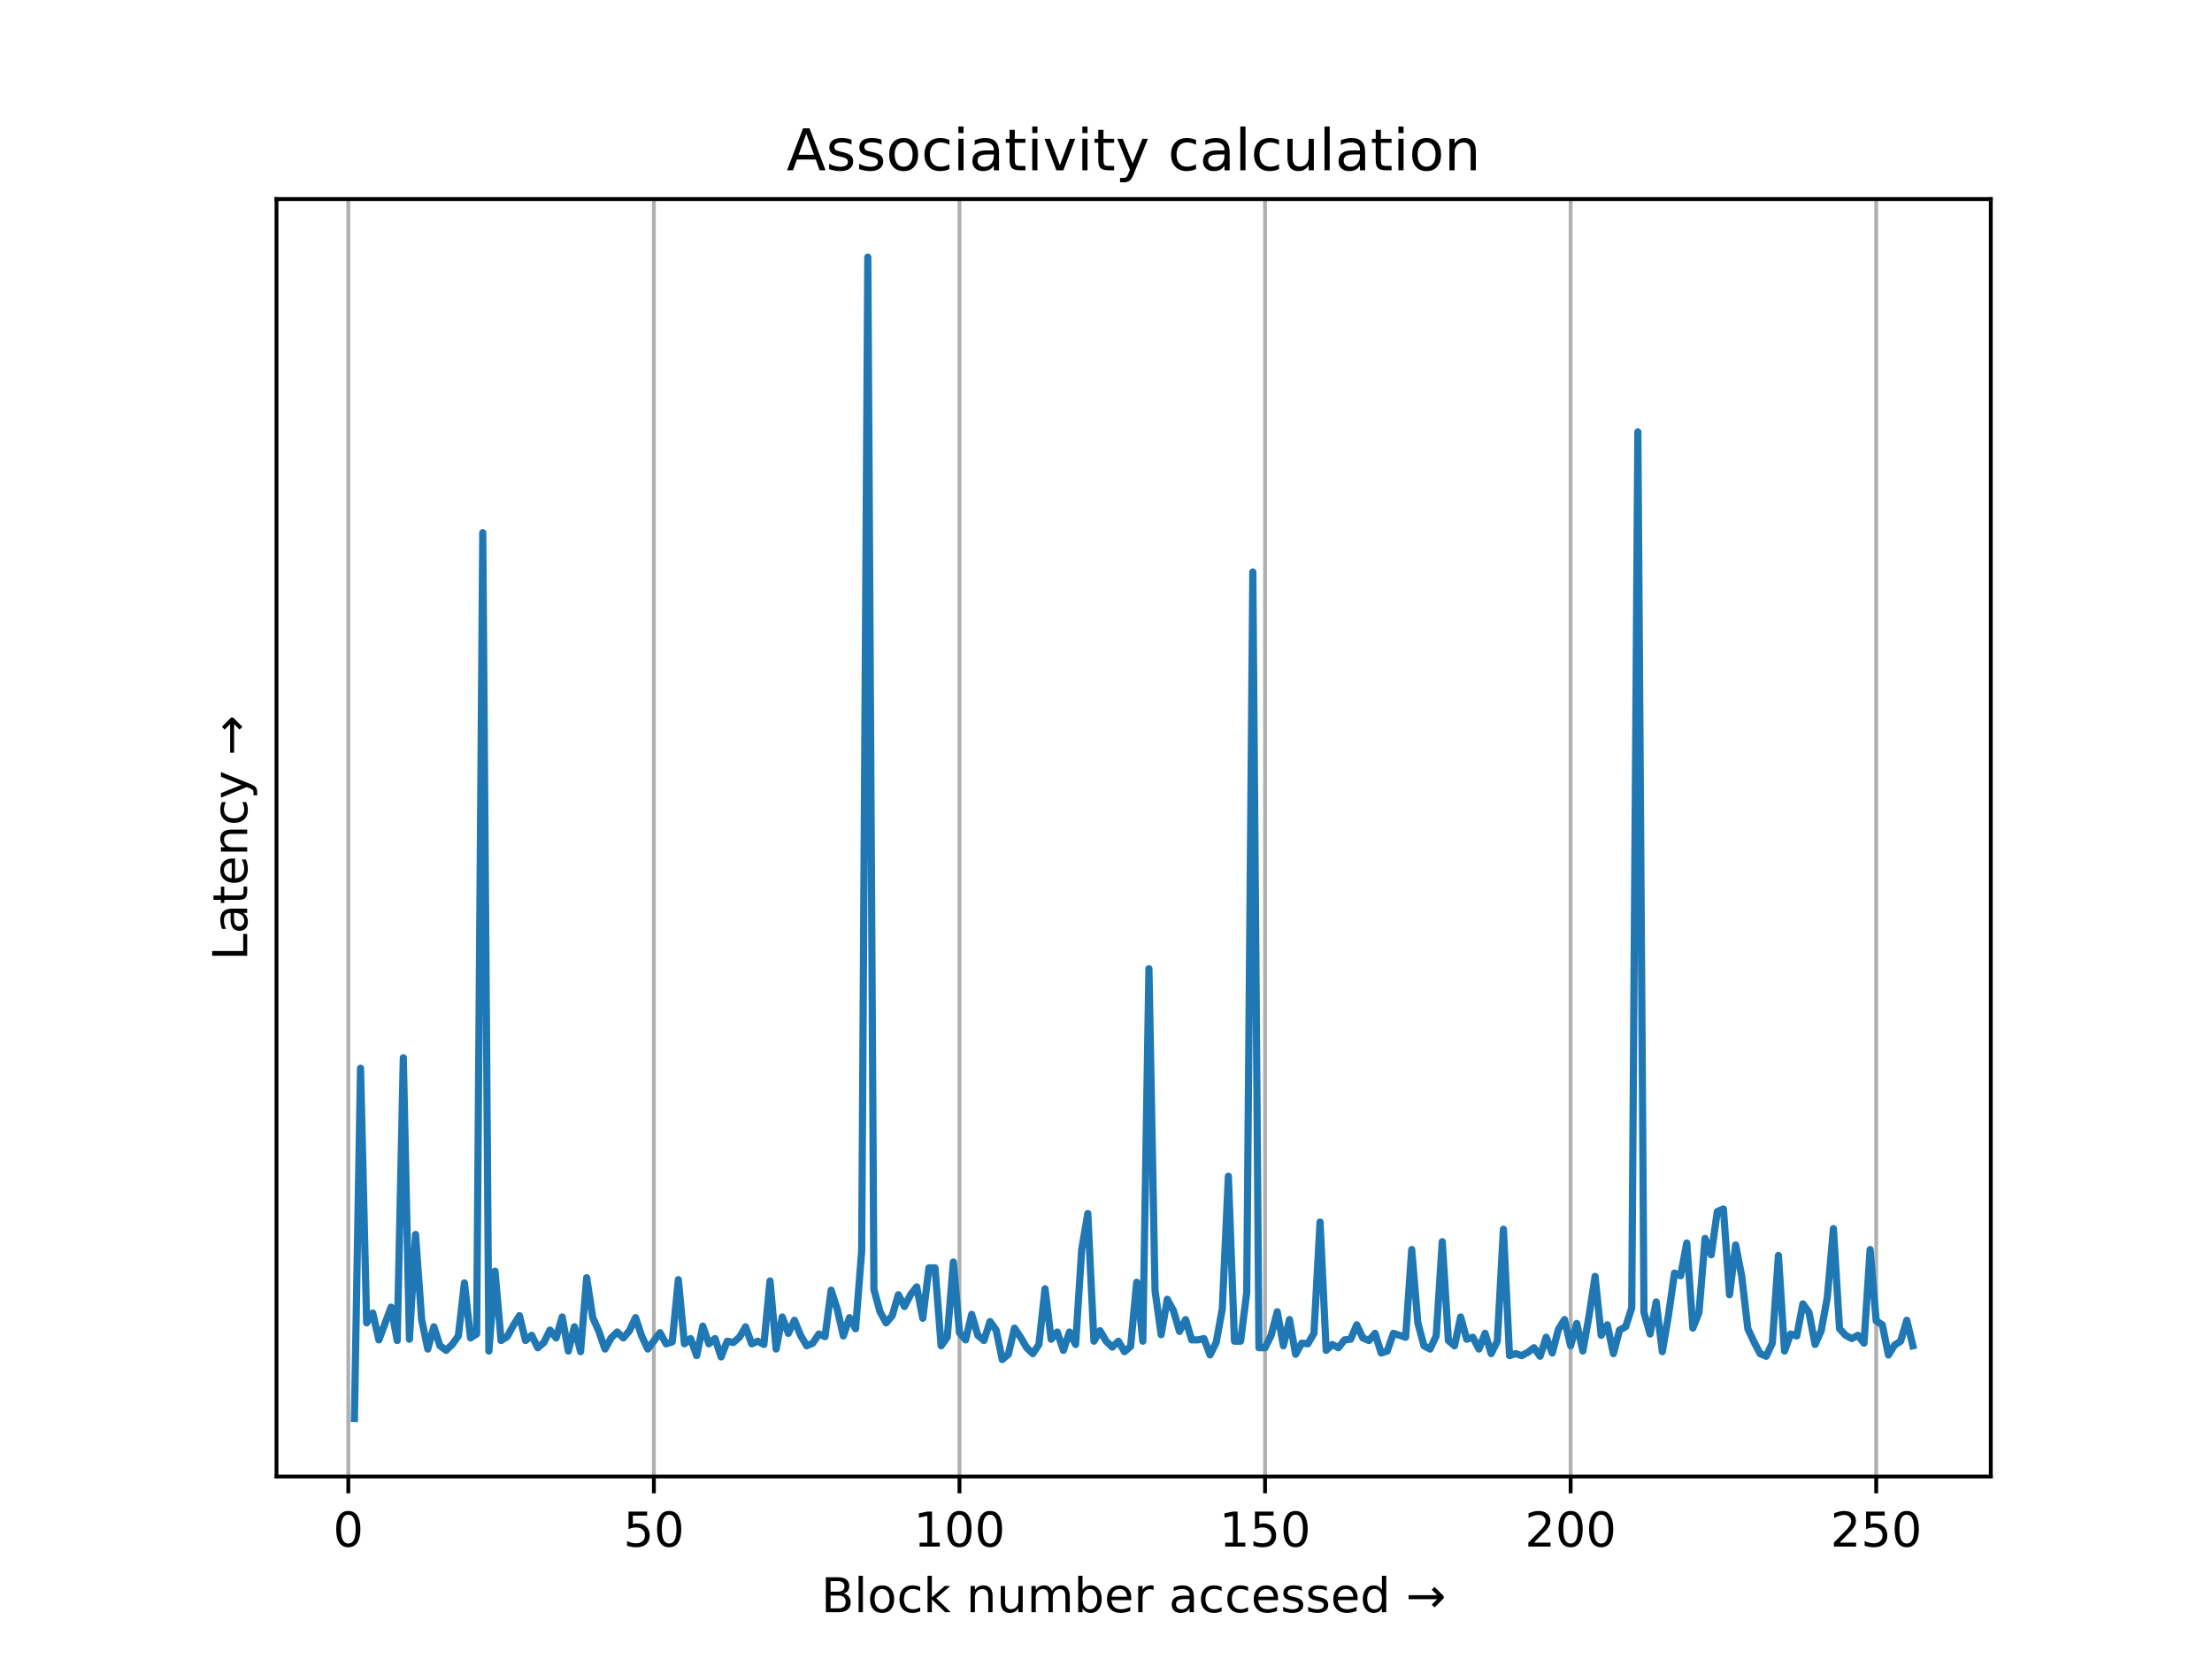 <?xml version="1.0" encoding="utf-8" standalone="no"?>
<!DOCTYPE svg PUBLIC "-//W3C//DTD SVG 1.1//EN"
  "http://www.w3.org/Graphics/SVG/1.1/DTD/svg11.dtd">
<!-- Created with matplotlib (https://matplotlib.org/) -->
<svg height="345.6pt" version="1.1" viewBox="0 0 460.8 345.6" width="460.8pt" xmlns="http://www.w3.org/2000/svg" xmlns:xlink="http://www.w3.org/1999/xlink">
 <defs>
  <style type="text/css">*{stroke-linecap:butt;stroke-linejoin:round;}</style>
 </defs>
 <g id="figure_1">
  <g id="patch_1">
   <path d="M 0 345.6 
L 460.8 345.6 
L 460.8 0 
L 0 0 
z
" style="fill:#ffffff;"/>
  </g>
  <g id="axes_1">
   <g id="patch_2">
    <path d="M 57.6 307.584 
L 414.72 307.584 
L 414.72 41.472 
L 57.6 41.472 
z
" style="fill:#ffffff;"/>
   </g>
   <g id="matplotlib.axis_1">
    <g id="xtick_1">
     <g id="line2d_1">
      <path clip-path="url(#pd4c7d36323)" d="M 72.56 307.584 
L 72.56 41.472 
" style="fill:none;stroke:#b0b0b0;stroke-linecap:square;stroke-width:0.8;"/>
     </g>
     <g id="line2d_2">
      <defs>
       <path d="M 0 0 
L 0 3.5 
" id="madae3b8271" style="stroke:#000000;stroke-width:0.8;"/>
      </defs>
      <g>
       <use style="stroke:#000000;stroke-width:0.8;" x="72.56" xlink:href="#madae3b8271" y="307.584"/>
      </g>
     </g>
     <g id="text_1">
      <!-- 0 -->
      <g transform="translate(69.378 322.182)scale(0.1 -0.1)">
       <defs>
        <path d="M 31.781 66.406 
Q 24.172 66.406 20.328 58.906 
Q 16.5 51.422 16.5 36.375 
Q 16.5 21.391 20.328 13.891 
Q 24.172 6.391 31.781 6.391 
Q 39.453 6.391 43.281 13.891 
Q 47.125 21.391 47.125 36.375 
Q 47.125 51.422 43.281 58.906 
Q 39.453 66.406 31.781 66.406 
z
M 31.781 74.219 
Q 44.047 74.219 50.516 64.516 
Q 56.984 54.828 56.984 36.375 
Q 56.984 17.969 50.516 8.266 
Q 44.047 -1.422 31.781 -1.422 
Q 19.531 -1.422 13.062 8.266 
Q 6.594 17.969 6.594 36.375 
Q 6.594 54.828 13.062 64.516 
Q 19.531 74.219 31.781 74.219 
z
" id="DejaVuSans-48"/>
       </defs>
       <use xlink:href="#DejaVuSans-48"/>
      </g>
     </g>
    </g>
    <g id="xtick_2">
     <g id="line2d_3">
      <path clip-path="url(#pd4c7d36323)" d="M 136.217 307.584 
L 136.217 41.472 
" style="fill:none;stroke:#b0b0b0;stroke-linecap:square;stroke-width:0.8;"/>
     </g>
     <g id="line2d_4">
      <g>
       <use style="stroke:#000000;stroke-width:0.8;" x="136.217" xlink:href="#madae3b8271" y="307.584"/>
      </g>
     </g>
     <g id="text_2">
      <!-- 50 -->
      <g transform="translate(129.855 322.182)scale(0.1 -0.1)">
       <defs>
        <path d="M 10.797 72.906 
L 49.516 72.906 
L 49.516 64.594 
L 19.828 64.594 
L 19.828 46.734 
Q 21.969 47.469 24.109 47.828 
Q 26.266 48.188 28.422 48.188 
Q 40.625 48.188 47.75 41.5 
Q 54.891 34.812 54.891 23.391 
Q 54.891 11.625 47.562 5.094 
Q 40.234 -1.422 26.906 -1.422 
Q 22.312 -1.422 17.547 -0.641 
Q 12.797 0.141 7.719 1.703 
L 7.719 11.625 
Q 12.109 9.234 16.797 8.062 
Q 21.484 6.891 26.703 6.891 
Q 35.156 6.891 40.078 11.328 
Q 45.016 15.766 45.016 23.391 
Q 45.016 31 40.078 35.438 
Q 35.156 39.891 26.703 39.891 
Q 22.75 39.891 18.812 39.016 
Q 14.891 38.141 10.797 36.281 
z
" id="DejaVuSans-53"/>
       </defs>
       <use xlink:href="#DejaVuSans-53"/>
       <use x="63.623" xlink:href="#DejaVuSans-48"/>
      </g>
     </g>
    </g>
    <g id="xtick_3">
     <g id="line2d_5">
      <path clip-path="url(#pd4c7d36323)" d="M 199.875 307.584 
L 199.875 41.472 
" style="fill:none;stroke:#b0b0b0;stroke-linecap:square;stroke-width:0.8;"/>
     </g>
     <g id="line2d_6">
      <g>
       <use style="stroke:#000000;stroke-width:0.8;" x="199.875" xlink:href="#madae3b8271" y="307.584"/>
      </g>
     </g>
     <g id="text_3">
      <!-- 100 -->
      <g transform="translate(190.331 322.182)scale(0.1 -0.1)">
       <defs>
        <path d="M 12.406 8.297 
L 28.516 8.297 
L 28.516 63.922 
L 10.984 60.406 
L 10.984 69.391 
L 28.422 72.906 
L 38.281 72.906 
L 38.281 8.297 
L 54.391 8.297 
L 54.391 0 
L 12.406 0 
z
" id="DejaVuSans-49"/>
       </defs>
       <use xlink:href="#DejaVuSans-49"/>
       <use x="63.623" xlink:href="#DejaVuSans-48"/>
       <use x="127.246" xlink:href="#DejaVuSans-48"/>
      </g>
     </g>
    </g>
    <g id="xtick_4">
     <g id="line2d_7">
      <path clip-path="url(#pd4c7d36323)" d="M 263.533 307.584 
L 263.533 41.472 
" style="fill:none;stroke:#b0b0b0;stroke-linecap:square;stroke-width:0.8;"/>
     </g>
     <g id="line2d_8">
      <g>
       <use style="stroke:#000000;stroke-width:0.8;" x="263.533" xlink:href="#madae3b8271" y="307.584"/>
      </g>
     </g>
     <g id="text_4">
      <!-- 150 -->
      <g transform="translate(253.989 322.182)scale(0.1 -0.1)">
       <use xlink:href="#DejaVuSans-49"/>
       <use x="63.623" xlink:href="#DejaVuSans-53"/>
       <use x="127.246" xlink:href="#DejaVuSans-48"/>
      </g>
     </g>
    </g>
    <g id="xtick_5">
     <g id="line2d_9">
      <path clip-path="url(#pd4c7d36323)" d="M 327.191 307.584 
L 327.191 41.472 
" style="fill:none;stroke:#b0b0b0;stroke-linecap:square;stroke-width:0.8;"/>
     </g>
     <g id="line2d_10">
      <g>
       <use style="stroke:#000000;stroke-width:0.8;" x="327.191" xlink:href="#madae3b8271" y="307.584"/>
      </g>
     </g>
     <g id="text_5">
      <!-- 200 -->
      <g transform="translate(317.647 322.182)scale(0.1 -0.1)">
       <defs>
        <path d="M 19.188 8.297 
L 53.609 8.297 
L 53.609 0 
L 7.328 0 
L 7.328 8.297 
Q 12.938 14.109 22.625 23.891 
Q 32.328 33.688 34.812 36.531 
Q 39.547 41.844 41.422 45.531 
Q 43.312 49.219 43.312 52.781 
Q 43.312 58.594 39.234 62.25 
Q 35.156 65.922 28.609 65.922 
Q 23.969 65.922 18.812 64.312 
Q 13.672 62.703 7.812 59.422 
L 7.812 69.391 
Q 13.766 71.781 18.938 73 
Q 24.125 74.219 28.422 74.219 
Q 39.75 74.219 46.484 68.547 
Q 53.219 62.891 53.219 53.422 
Q 53.219 48.922 51.531 44.891 
Q 49.859 40.875 45.406 35.406 
Q 44.188 33.984 37.641 27.219 
Q 31.109 20.453 19.188 8.297 
z
" id="DejaVuSans-50"/>
       </defs>
       <use xlink:href="#DejaVuSans-50"/>
       <use x="63.623" xlink:href="#DejaVuSans-48"/>
       <use x="127.246" xlink:href="#DejaVuSans-48"/>
      </g>
     </g>
    </g>
    <g id="xtick_6">
     <g id="line2d_11">
      <path clip-path="url(#pd4c7d36323)" d="M 390.848 307.584 
L 390.848 41.472 
" style="fill:none;stroke:#b0b0b0;stroke-linecap:square;stroke-width:0.8;"/>
     </g>
     <g id="line2d_12">
      <g>
       <use style="stroke:#000000;stroke-width:0.8;" x="390.848" xlink:href="#madae3b8271" y="307.584"/>
      </g>
     </g>
     <g id="text_6">
      <!-- 250 -->
      <g transform="translate(381.305 322.182)scale(0.1 -0.1)">
       <use xlink:href="#DejaVuSans-50"/>
       <use x="63.623" xlink:href="#DejaVuSans-53"/>
       <use x="127.246" xlink:href="#DejaVuSans-48"/>
      </g>
     </g>
    </g>
    <g id="text_7">
     <!-- Block number accessed $\to$ -->
     <g transform="translate(171.06 335.861)scale(0.1 -0.1)">
      <defs>
       <path d="M 19.672 34.812 
L 19.672 8.109 
L 35.5 8.109 
Q 43.453 8.109 47.281 11.406 
Q 51.125 14.703 51.125 21.484 
Q 51.125 28.328 47.281 31.562 
Q 43.453 34.812 35.5 34.812 
z
M 19.672 64.797 
L 19.672 42.828 
L 34.281 42.828 
Q 41.5 42.828 45.031 45.531 
Q 48.578 48.25 48.578 53.812 
Q 48.578 59.328 45.031 62.062 
Q 41.5 64.797 34.281 64.797 
z
M 9.812 72.906 
L 35.016 72.906 
Q 46.297 72.906 52.391 68.219 
Q 58.5 63.531 58.5 54.891 
Q 58.5 48.188 55.375 44.234 
Q 52.25 40.281 46.188 39.312 
Q 53.469 37.75 57.5 32.781 
Q 61.531 27.828 61.531 20.406 
Q 61.531 10.641 54.891 5.312 
Q 48.25 0 35.984 0 
L 9.812 0 
z
" id="DejaVuSans-66"/>
       <path d="M 9.422 75.984 
L 18.406 75.984 
L 18.406 0 
L 9.422 0 
z
" id="DejaVuSans-108"/>
       <path d="M 30.609 48.391 
Q 23.391 48.391 19.188 42.75 
Q 14.984 37.109 14.984 27.297 
Q 14.984 17.484 19.156 11.844 
Q 23.344 6.203 30.609 6.203 
Q 37.797 6.203 41.984 11.859 
Q 46.188 17.531 46.188 27.297 
Q 46.188 37.016 41.984 42.703 
Q 37.797 48.391 30.609 48.391 
z
M 30.609 56 
Q 42.328 56 49.016 48.375 
Q 55.719 40.766 55.719 27.297 
Q 55.719 13.875 49.016 6.219 
Q 42.328 -1.422 30.609 -1.422 
Q 18.844 -1.422 12.172 6.219 
Q 5.516 13.875 5.516 27.297 
Q 5.516 40.766 12.172 48.375 
Q 18.844 56 30.609 56 
z
" id="DejaVuSans-111"/>
       <path d="M 48.781 52.594 
L 48.781 44.188 
Q 44.969 46.297 41.141 47.344 
Q 37.312 48.391 33.406 48.391 
Q 24.656 48.391 19.812 42.844 
Q 14.984 37.312 14.984 27.297 
Q 14.984 17.281 19.812 11.734 
Q 24.656 6.203 33.406 6.203 
Q 37.312 6.203 41.141 7.25 
Q 44.969 8.297 48.781 10.406 
L 48.781 2.094 
Q 45.016 0.344 40.984 -0.531 
Q 36.969 -1.422 32.422 -1.422 
Q 20.062 -1.422 12.781 6.344 
Q 5.516 14.109 5.516 27.297 
Q 5.516 40.672 12.859 48.328 
Q 20.219 56 33.016 56 
Q 37.156 56 41.109 55.141 
Q 45.062 54.297 48.781 52.594 
z
" id="DejaVuSans-99"/>
       <path d="M 9.078 75.984 
L 18.109 75.984 
L 18.109 31.109 
L 44.922 54.688 
L 56.391 54.688 
L 27.391 29.109 
L 57.625 0 
L 45.906 0 
L 18.109 26.703 
L 18.109 0 
L 9.078 0 
z
" id="DejaVuSans-107"/>
       <path id="DejaVuSans-32"/>
       <path d="M 54.891 33.016 
L 54.891 0 
L 45.906 0 
L 45.906 32.719 
Q 45.906 40.484 42.875 44.328 
Q 39.844 48.188 33.797 48.188 
Q 26.516 48.188 22.312 43.547 
Q 18.109 38.922 18.109 30.906 
L 18.109 0 
L 9.078 0 
L 9.078 54.688 
L 18.109 54.688 
L 18.109 46.188 
Q 21.344 51.125 25.703 53.562 
Q 30.078 56 35.797 56 
Q 45.219 56 50.047 50.172 
Q 54.891 44.344 54.891 33.016 
z
" id="DejaVuSans-110"/>
       <path d="M 8.5 21.578 
L 8.5 54.688 
L 17.484 54.688 
L 17.484 21.922 
Q 17.484 14.156 20.5 10.266 
Q 23.531 6.391 29.594 6.391 
Q 36.859 6.391 41.078 11.031 
Q 45.312 15.672 45.312 23.688 
L 45.312 54.688 
L 54.297 54.688 
L 54.297 0 
L 45.312 0 
L 45.312 8.406 
Q 42.047 3.422 37.719 1 
Q 33.406 -1.422 27.688 -1.422 
Q 18.266 -1.422 13.375 4.438 
Q 8.5 10.297 8.5 21.578 
z
M 31.109 56 
z
" id="DejaVuSans-117"/>
       <path d="M 52 44.188 
Q 55.375 50.25 60.062 53.125 
Q 64.75 56 71.094 56 
Q 79.641 56 84.281 50.016 
Q 88.922 44.047 88.922 33.016 
L 88.922 0 
L 79.891 0 
L 79.891 32.719 
Q 79.891 40.578 77.094 44.375 
Q 74.312 48.188 68.609 48.188 
Q 61.625 48.188 57.562 43.547 
Q 53.516 38.922 53.516 30.906 
L 53.516 0 
L 44.484 0 
L 44.484 32.719 
Q 44.484 40.625 41.703 44.406 
Q 38.922 48.188 33.109 48.188 
Q 26.219 48.188 22.156 43.531 
Q 18.109 38.875 18.109 30.906 
L 18.109 0 
L 9.078 0 
L 9.078 54.688 
L 18.109 54.688 
L 18.109 46.188 
Q 21.188 51.219 25.484 53.609 
Q 29.781 56 35.688 56 
Q 41.656 56 45.828 52.969 
Q 50 49.953 52 44.188 
z
" id="DejaVuSans-109"/>
       <path d="M 48.688 27.297 
Q 48.688 37.203 44.609 42.844 
Q 40.531 48.484 33.406 48.484 
Q 26.266 48.484 22.188 42.844 
Q 18.109 37.203 18.109 27.297 
Q 18.109 17.391 22.188 11.75 
Q 26.266 6.109 33.406 6.109 
Q 40.531 6.109 44.609 11.75 
Q 48.688 17.391 48.688 27.297 
z
M 18.109 46.391 
Q 20.953 51.266 25.266 53.625 
Q 29.594 56 35.594 56 
Q 45.562 56 51.781 48.094 
Q 58.016 40.188 58.016 27.297 
Q 58.016 14.406 51.781 6.484 
Q 45.562 -1.422 35.594 -1.422 
Q 29.594 -1.422 25.266 0.953 
Q 20.953 3.328 18.109 8.203 
L 18.109 0 
L 9.078 0 
L 9.078 75.984 
L 18.109 75.984 
z
" id="DejaVuSans-98"/>
       <path d="M 56.203 29.594 
L 56.203 25.203 
L 14.891 25.203 
Q 15.484 15.922 20.484 11.062 
Q 25.484 6.203 34.422 6.203 
Q 39.594 6.203 44.453 7.469 
Q 49.312 8.734 54.109 11.281 
L 54.109 2.781 
Q 49.266 0.734 44.188 -0.344 
Q 39.109 -1.422 33.891 -1.422 
Q 20.797 -1.422 13.156 6.188 
Q 5.516 13.812 5.516 26.812 
Q 5.516 40.234 12.766 48.109 
Q 20.016 56 32.328 56 
Q 43.359 56 49.781 48.891 
Q 56.203 41.797 56.203 29.594 
z
M 47.219 32.234 
Q 47.125 39.594 43.094 43.984 
Q 39.062 48.391 32.422 48.391 
Q 24.906 48.391 20.391 44.141 
Q 15.875 39.891 15.188 32.172 
z
" id="DejaVuSans-101"/>
       <path d="M 41.109 46.297 
Q 39.594 47.172 37.812 47.578 
Q 36.031 48 33.891 48 
Q 26.266 48 22.188 43.047 
Q 18.109 38.094 18.109 28.812 
L 18.109 0 
L 9.078 0 
L 9.078 54.688 
L 18.109 54.688 
L 18.109 46.188 
Q 20.953 51.172 25.484 53.578 
Q 30.031 56 36.531 56 
Q 37.453 56 38.578 55.875 
Q 39.703 55.766 41.062 55.516 
z
" id="DejaVuSans-114"/>
       <path d="M 34.281 27.484 
Q 23.391 27.484 19.188 25 
Q 14.984 22.516 14.984 16.5 
Q 14.984 11.719 18.141 8.906 
Q 21.297 6.109 26.703 6.109 
Q 34.188 6.109 38.703 11.406 
Q 43.219 16.703 43.219 25.484 
L 43.219 27.484 
z
M 52.203 31.203 
L 52.203 0 
L 43.219 0 
L 43.219 8.297 
Q 40.141 3.328 35.547 0.953 
Q 30.953 -1.422 24.312 -1.422 
Q 15.922 -1.422 10.953 3.297 
Q 6 8.016 6 15.922 
Q 6 25.141 12.172 29.828 
Q 18.359 34.516 30.609 34.516 
L 43.219 34.516 
L 43.219 35.406 
Q 43.219 41.609 39.141 45 
Q 35.062 48.391 27.688 48.391 
Q 23 48.391 18.547 47.266 
Q 14.109 46.141 10.016 43.891 
L 10.016 52.203 
Q 14.938 54.109 19.578 55.047 
Q 24.219 56 28.609 56 
Q 40.484 56 46.344 49.844 
Q 52.203 43.703 52.203 31.203 
z
" id="DejaVuSans-97"/>
       <path d="M 44.281 53.078 
L 44.281 44.578 
Q 40.484 46.531 36.375 47.5 
Q 32.281 48.484 27.875 48.484 
Q 21.188 48.484 17.844 46.438 
Q 14.5 44.391 14.5 40.281 
Q 14.5 37.156 16.891 35.375 
Q 19.281 33.594 26.516 31.984 
L 29.594 31.297 
Q 39.156 29.25 43.188 25.516 
Q 47.219 21.781 47.219 15.094 
Q 47.219 7.469 41.188 3.016 
Q 35.156 -1.422 24.609 -1.422 
Q 20.219 -1.422 15.453 -0.562 
Q 10.688 0.297 5.422 2 
L 5.422 11.281 
Q 10.406 8.688 15.234 7.391 
Q 20.062 6.109 24.812 6.109 
Q 31.156 6.109 34.562 8.281 
Q 37.984 10.453 37.984 14.406 
Q 37.984 18.062 35.516 20.016 
Q 33.062 21.969 24.703 23.781 
L 21.578 24.516 
Q 13.234 26.266 9.516 29.906 
Q 5.812 33.547 5.812 39.891 
Q 5.812 47.609 11.281 51.797 
Q 16.75 56 26.812 56 
Q 31.781 56 36.172 55.266 
Q 40.578 54.547 44.281 53.078 
z
" id="DejaVuSans-115"/>
       <path d="M 45.406 46.391 
L 45.406 75.984 
L 54.391 75.984 
L 54.391 0 
L 45.406 0 
L 45.406 8.203 
Q 42.578 3.328 38.25 0.953 
Q 33.938 -1.422 27.875 -1.422 
Q 17.969 -1.422 11.734 6.484 
Q 5.516 14.406 5.516 27.297 
Q 5.516 40.188 11.734 48.094 
Q 17.969 56 27.875 56 
Q 33.938 56 38.25 53.625 
Q 42.578 51.266 45.406 46.391 
z
M 14.797 27.297 
Q 14.797 17.391 18.875 11.75 
Q 22.953 6.109 30.078 6.109 
Q 37.203 6.109 41.297 11.75 
Q 45.406 17.391 45.406 27.297 
Q 45.406 37.203 41.297 42.844 
Q 37.203 48.484 30.078 48.484 
Q 22.953 48.484 18.875 42.844 
Q 14.797 37.203 14.797 27.297 
z
" id="DejaVuSans-100"/>
       <path d="M 78.906 33.547 
L 78.906 29.156 
L 59.719 9.969 
L 53.859 15.828 
L 65.234 27.203 
L 5.719 27.203 
L 5.719 35.5 
L 65.234 35.5 
L 53.859 46.875 
L 59.719 52.734 
z
" id="DejaVuSans-8594"/>
      </defs>
      <use transform="translate(0 0.016)" xlink:href="#DejaVuSans-66"/>
      <use transform="translate(68.604 0.016)" xlink:href="#DejaVuSans-108"/>
      <use transform="translate(96.387 0.016)" xlink:href="#DejaVuSans-111"/>
      <use transform="translate(157.568 0.016)" xlink:href="#DejaVuSans-99"/>
      <use transform="translate(212.549 0.016)" xlink:href="#DejaVuSans-107"/>
      <use transform="translate(270.459 0.016)" xlink:href="#DejaVuSans-32"/>
      <use transform="translate(302.246 0.016)" xlink:href="#DejaVuSans-110"/>
      <use transform="translate(365.625 0.016)" xlink:href="#DejaVuSans-117"/>
      <use transform="translate(429.004 0.016)" xlink:href="#DejaVuSans-109"/>
      <use transform="translate(526.416 0.016)" xlink:href="#DejaVuSans-98"/>
      <use transform="translate(589.893 0.016)" xlink:href="#DejaVuSans-101"/>
      <use transform="translate(651.416 0.016)" xlink:href="#DejaVuSans-114"/>
      <use transform="translate(692.529 0.016)" xlink:href="#DejaVuSans-32"/>
      <use transform="translate(724.316 0.016)" xlink:href="#DejaVuSans-97"/>
      <use transform="translate(785.596 0.016)" xlink:href="#DejaVuSans-99"/>
      <use transform="translate(840.576 0.016)" xlink:href="#DejaVuSans-99"/>
      <use transform="translate(895.557 0.016)" xlink:href="#DejaVuSans-101"/>
      <use transform="translate(957.08 0.016)" xlink:href="#DejaVuSans-115"/>
      <use transform="translate(1009.18 0.016)" xlink:href="#DejaVuSans-115"/>
      <use transform="translate(1061.279 0.016)" xlink:href="#DejaVuSans-101"/>
      <use transform="translate(1122.803 0.016)" xlink:href="#DejaVuSans-100"/>
      <use transform="translate(1186.279 0.016)" xlink:href="#DejaVuSans-32"/>
      <use transform="translate(1218.066 0.016)" xlink:href="#DejaVuSans-8594"/>
     </g>
    </g>
   </g>
   <g id="matplotlib.axis_2">
    <g id="text_8">
     <!-- Latency $\to$ -->
     <g transform="translate(51.5 200.078)rotate(-90)scale(0.1 -0.1)">
      <defs>
       <path d="M 9.812 72.906 
L 19.672 72.906 
L 19.672 8.297 
L 55.172 8.297 
L 55.172 0 
L 9.812 0 
z
" id="DejaVuSans-76"/>
       <path d="M 18.312 70.219 
L 18.312 54.688 
L 36.812 54.688 
L 36.812 47.703 
L 18.312 47.703 
L 18.312 18.016 
Q 18.312 11.328 20.141 9.422 
Q 21.969 7.516 27.594 7.516 
L 36.812 7.516 
L 36.812 0 
L 27.594 0 
Q 17.188 0 13.234 3.875 
Q 9.281 7.766 9.281 18.016 
L 9.281 47.703 
L 2.688 47.703 
L 2.688 54.688 
L 9.281 54.688 
L 9.281 70.219 
z
" id="DejaVuSans-116"/>
       <path d="M 32.172 -5.078 
Q 28.375 -14.844 24.75 -17.812 
Q 21.141 -20.797 15.094 -20.797 
L 7.906 -20.797 
L 7.906 -13.281 
L 13.188 -13.281 
Q 16.891 -13.281 18.938 -11.516 
Q 21 -9.766 23.484 -3.219 
L 25.094 0.875 
L 2.984 54.688 
L 12.5 54.688 
L 29.594 11.922 
L 46.688 54.688 
L 56.203 54.688 
z
" id="DejaVuSans-121"/>
      </defs>
      <use transform="translate(0 0.094)" xlink:href="#DejaVuSans-76"/>
      <use transform="translate(55.713 0.094)" xlink:href="#DejaVuSans-97"/>
      <use transform="translate(116.992 0.094)" xlink:href="#DejaVuSans-116"/>
      <use transform="translate(156.201 0.094)" xlink:href="#DejaVuSans-101"/>
      <use transform="translate(217.725 0.094)" xlink:href="#DejaVuSans-110"/>
      <use transform="translate(281.104 0.094)" xlink:href="#DejaVuSans-99"/>
      <use transform="translate(336.084 0.094)" xlink:href="#DejaVuSans-121"/>
      <use transform="translate(395.264 0.094)" xlink:href="#DejaVuSans-32"/>
      <use transform="translate(427.051 0.094)" xlink:href="#DejaVuSans-8594"/>
     </g>
    </g>
   </g>
   <g id="line2d_13">
    <path clip-path="url(#pd4c7d36323)" d="M 73.833 295.488 
L 75.106 222.53 
L 76.379 275.578 
L 77.652 273.532 
L 78.925 279.124 
L 81.472 272.305 
L 82.745 279.26 
L 84.018 220.348 
L 85.291 278.987 
L 86.564 257.168 
L 87.837 274.896 
L 89.111 281.033 
L 90.384 276.396 
L 91.657 280.351 
L 92.93 281.306 
L 94.203 280.078 
L 95.476 278.305 
L 96.75 267.259 
L 98.023 278.715 
L 99.296 277.896 
L 100.569 110.98 
L 101.842 281.442 
L 103.115 264.805 
L 104.388 279.26 
L 105.662 278.442 
L 106.935 276.123 
L 108.208 274.078 
L 109.481 279.26 
L 110.754 278.169 
L 112.027 280.76 
L 113.301 279.669 
L 114.574 277.078 
L 115.847 278.715 
L 117.12 274.351 
L 118.393 281.442 
L 119.666 276.396 
L 120.939 281.578 
L 122.213 266.168 
L 123.486 274.487 
L 124.759 277.351 
L 126.032 281.033 
L 127.305 278.715 
L 128.578 277.487 
L 129.852 278.715 
L 131.125 277.214 
L 132.398 274.487 
L 133.671 278.305 
L 134.944 281.033 
L 137.49 277.624 
L 138.764 279.942 
L 140.037 279.533 
L 141.31 266.578 
L 142.583 279.942 
L 143.856 278.851 
L 145.129 282.397 
L 146.403 276.26 
L 147.676 279.942 
L 148.949 278.851 
L 150.222 282.669 
L 151.495 279.396 
L 152.768 279.669 
L 154.041 278.578 
L 155.315 276.396 
L 156.588 279.942 
L 157.861 279.396 
L 159.134 280.078 
L 160.407 266.85 
L 161.68 281.033 
L 162.954 274.351 
L 164.227 277.76 
L 165.5 275.033 
L 166.773 278.169 
L 168.046 280.351 
L 169.319 279.805 
L 170.593 277.896 
L 171.866 278.442 
L 173.139 268.76 
L 174.412 272.714 
L 175.685 278.305 
L 176.958 274.487 
L 178.231 276.805 
L 179.505 260.577 
L 180.778 53.568 
L 182.051 268.623 
L 183.324 273.26 
L 184.597 275.578 
L 185.87 274.078 
L 187.144 269.714 
L 188.417 272.169 
L 189.69 269.714 
L 190.963 268.078 
L 192.236 274.623 
L 193.509 264.123 
L 194.782 264.123 
L 196.056 280.351 
L 197.329 278.578 
L 198.602 262.896 
L 199.875 277.624 
L 201.148 279.124 
L 202.421 273.805 
L 203.695 278.169 
L 204.968 279.26 
L 206.241 275.305 
L 207.514 277.078 
L 208.787 283.215 
L 210.06 282.124 
L 211.333 276.669 
L 212.607 278.578 
L 213.88 280.76 
L 215.153 281.987 
L 216.426 280.078 
L 217.699 268.487 
L 218.972 278.987 
L 220.246 277.487 
L 221.519 281.306 
L 222.792 277.487 
L 224.065 280.078 
L 225.338 260.305 
L 226.611 252.804 
L 227.884 279.396 
L 229.158 277.214 
L 230.431 279.396 
L 231.704 280.624 
L 232.977 279.396 
L 234.25 281.578 
L 235.523 280.487 
L 236.797 267.123 
L 238.07 279.396 
L 239.343 201.802 
L 240.616 268.896 
L 241.889 278.033 
L 243.162 270.669 
L 244.436 272.987 
L 245.709 277.351 
L 246.982 274.896 
L 248.255 279.124 
L 249.528 279.124 
L 250.801 278.851 
L 252.074 282.26 
L 253.348 279.669 
L 254.621 272.714 
L 255.894 245.031 
L 257.167 279.396 
L 258.44 279.396 
L 259.713 269.305 
L 260.987 119.162 
L 262.26 280.76 
L 263.533 280.76 
L 264.806 278.169 
L 266.079 273.26 
L 267.352 280.351 
L 268.625 274.896 
L 269.899 282.124 
L 271.172 279.805 
L 272.445 279.942 
L 273.718 277.76 
L 274.991 254.577 
L 276.264 281.306 
L 277.538 280.078 
L 278.811 280.76 
L 280.084 279.124 
L 281.357 278.987 
L 282.63 275.987 
L 283.903 278.715 
L 285.176 279.26 
L 286.45 277.76 
L 287.723 281.851 
L 288.996 281.442 
L 290.269 277.76 
L 292.815 278.578 
L 294.089 260.305 
L 295.362 275.578 
L 296.635 280.351 
L 297.908 281.033 
L 299.181 278.305 
L 300.454 258.668 
L 301.727 279.26 
L 303.001 280.351 
L 304.274 274.351 
L 305.547 278.987 
L 306.82 278.578 
L 308.093 281.033 
L 309.366 277.76 
L 310.64 281.987 
L 311.913 279.396 
L 313.186 256.077 
L 314.459 282.397 
L 315.732 281.987 
L 317.005 282.397 
L 318.279 281.715 
L 319.552 280.76 
L 320.825 282.533 
L 322.098 278.578 
L 323.371 281.851 
L 324.644 276.942 
L 325.917 274.896 
L 327.191 280.351 
L 328.464 275.714 
L 329.737 281.442 
L 331.01 274.214 
L 332.283 265.896 
L 333.556 278.169 
L 334.83 275.987 
L 336.103 281.987 
L 337.376 277.078 
L 338.649 276.396 
L 339.922 272.442 
L 341.195 89.979 
L 342.468 273.396 
L 343.742 277.896 
L 345.015 271.214 
L 346.288 281.578 
L 347.561 274.078 
L 348.834 265.214 
L 350.107 265.759 
L 351.381 258.941 
L 352.654 276.669 
L 353.927 273.396 
L 355.2 257.986 
L 356.473 261.396 
L 357.746 252.395 
L 359.019 251.85 
L 360.293 269.714 
L 361.566 259.35 
L 362.839 265.896 
L 364.112 276.805 
L 365.385 279.533 
L 366.658 281.987 
L 367.932 282.533 
L 369.205 279.805 
L 370.478 261.532 
L 371.751 281.442 
L 373.024 277.896 
L 374.297 278.305 
L 375.57 271.623 
L 376.844 273.396 
L 378.117 280.078 
L 379.39 277.214 
L 380.663 270.26 
L 381.936 255.941 
L 383.209 276.805 
L 384.483 278.169 
L 385.756 278.851 
L 387.029 278.169 
L 388.302 279.805 
L 389.575 260.305 
L 390.848 275.169 
L 392.121 275.987 
L 393.395 282.26 
L 394.668 280.215 
L 395.941 279.396 
L 397.214 275.033 
L 398.487 280.351 
L 398.487 280.351 
" style="fill:none;stroke:#1f77b4;stroke-linecap:square;stroke-width:1.5;"/>
   </g>
   <g id="patch_3">
    <path d="M 57.6 307.584 
L 57.6 41.472 
" style="fill:none;stroke:#000000;stroke-linecap:square;stroke-linejoin:miter;stroke-width:0.8;"/>
   </g>
   <g id="patch_4">
    <path d="M 414.72 307.584 
L 414.72 41.472 
" style="fill:none;stroke:#000000;stroke-linecap:square;stroke-linejoin:miter;stroke-width:0.8;"/>
   </g>
   <g id="patch_5">
    <path d="M 57.6 307.584 
L 414.72 307.584 
" style="fill:none;stroke:#000000;stroke-linecap:square;stroke-linejoin:miter;stroke-width:0.8;"/>
   </g>
   <g id="patch_6">
    <path d="M 57.6 41.472 
L 414.72 41.472 
" style="fill:none;stroke:#000000;stroke-linecap:square;stroke-linejoin:miter;stroke-width:0.8;"/>
   </g>
   <g id="text_9">
    <!-- Associativity calculation -->
    <g transform="translate(163.862 35.472)scale(0.12 -0.12)">
     <defs>
      <path d="M 34.188 63.188 
L 20.797 26.906 
L 47.609 26.906 
z
M 28.609 72.906 
L 39.797 72.906 
L 67.578 0 
L 57.328 0 
L 50.688 18.703 
L 17.828 18.703 
L 11.188 0 
L 0.781 0 
z
" id="DejaVuSans-65"/>
      <path d="M 9.422 54.688 
L 18.406 54.688 
L 18.406 0 
L 9.422 0 
z
M 9.422 75.984 
L 18.406 75.984 
L 18.406 64.594 
L 9.422 64.594 
z
" id="DejaVuSans-105"/>
      <path d="M 2.984 54.688 
L 12.5 54.688 
L 29.594 8.797 
L 46.688 54.688 
L 56.203 54.688 
L 35.688 0 
L 23.484 0 
z
" id="DejaVuSans-118"/>
     </defs>
     <use xlink:href="#DejaVuSans-65"/>
     <use x="68.408" xlink:href="#DejaVuSans-115"/>
     <use x="120.508" xlink:href="#DejaVuSans-115"/>
     <use x="172.607" xlink:href="#DejaVuSans-111"/>
     <use x="233.789" xlink:href="#DejaVuSans-99"/>
     <use x="288.77" xlink:href="#DejaVuSans-105"/>
     <use x="316.553" xlink:href="#DejaVuSans-97"/>
     <use x="377.832" xlink:href="#DejaVuSans-116"/>
     <use x="417.041" xlink:href="#DejaVuSans-105"/>
     <use x="444.824" xlink:href="#DejaVuSans-118"/>
     <use x="504.004" xlink:href="#DejaVuSans-105"/>
     <use x="531.787" xlink:href="#DejaVuSans-116"/>
     <use x="570.996" xlink:href="#DejaVuSans-121"/>
     <use x="630.176" xlink:href="#DejaVuSans-32"/>
     <use x="661.963" xlink:href="#DejaVuSans-99"/>
     <use x="716.943" xlink:href="#DejaVuSans-97"/>
     <use x="778.223" xlink:href="#DejaVuSans-108"/>
     <use x="806.006" xlink:href="#DejaVuSans-99"/>
     <use x="860.986" xlink:href="#DejaVuSans-117"/>
     <use x="924.365" xlink:href="#DejaVuSans-108"/>
     <use x="952.148" xlink:href="#DejaVuSans-97"/>
     <use x="1013.428" xlink:href="#DejaVuSans-116"/>
     <use x="1052.637" xlink:href="#DejaVuSans-105"/>
     <use x="1080.42" xlink:href="#DejaVuSans-111"/>
     <use x="1141.602" xlink:href="#DejaVuSans-110"/>
    </g>
   </g>
  </g>
 </g>
 <defs>
  <clipPath id="pd4c7d36323">
   <rect height="266.112" width="357.12" x="57.6" y="41.472"/>
  </clipPath>
 </defs>
</svg>
